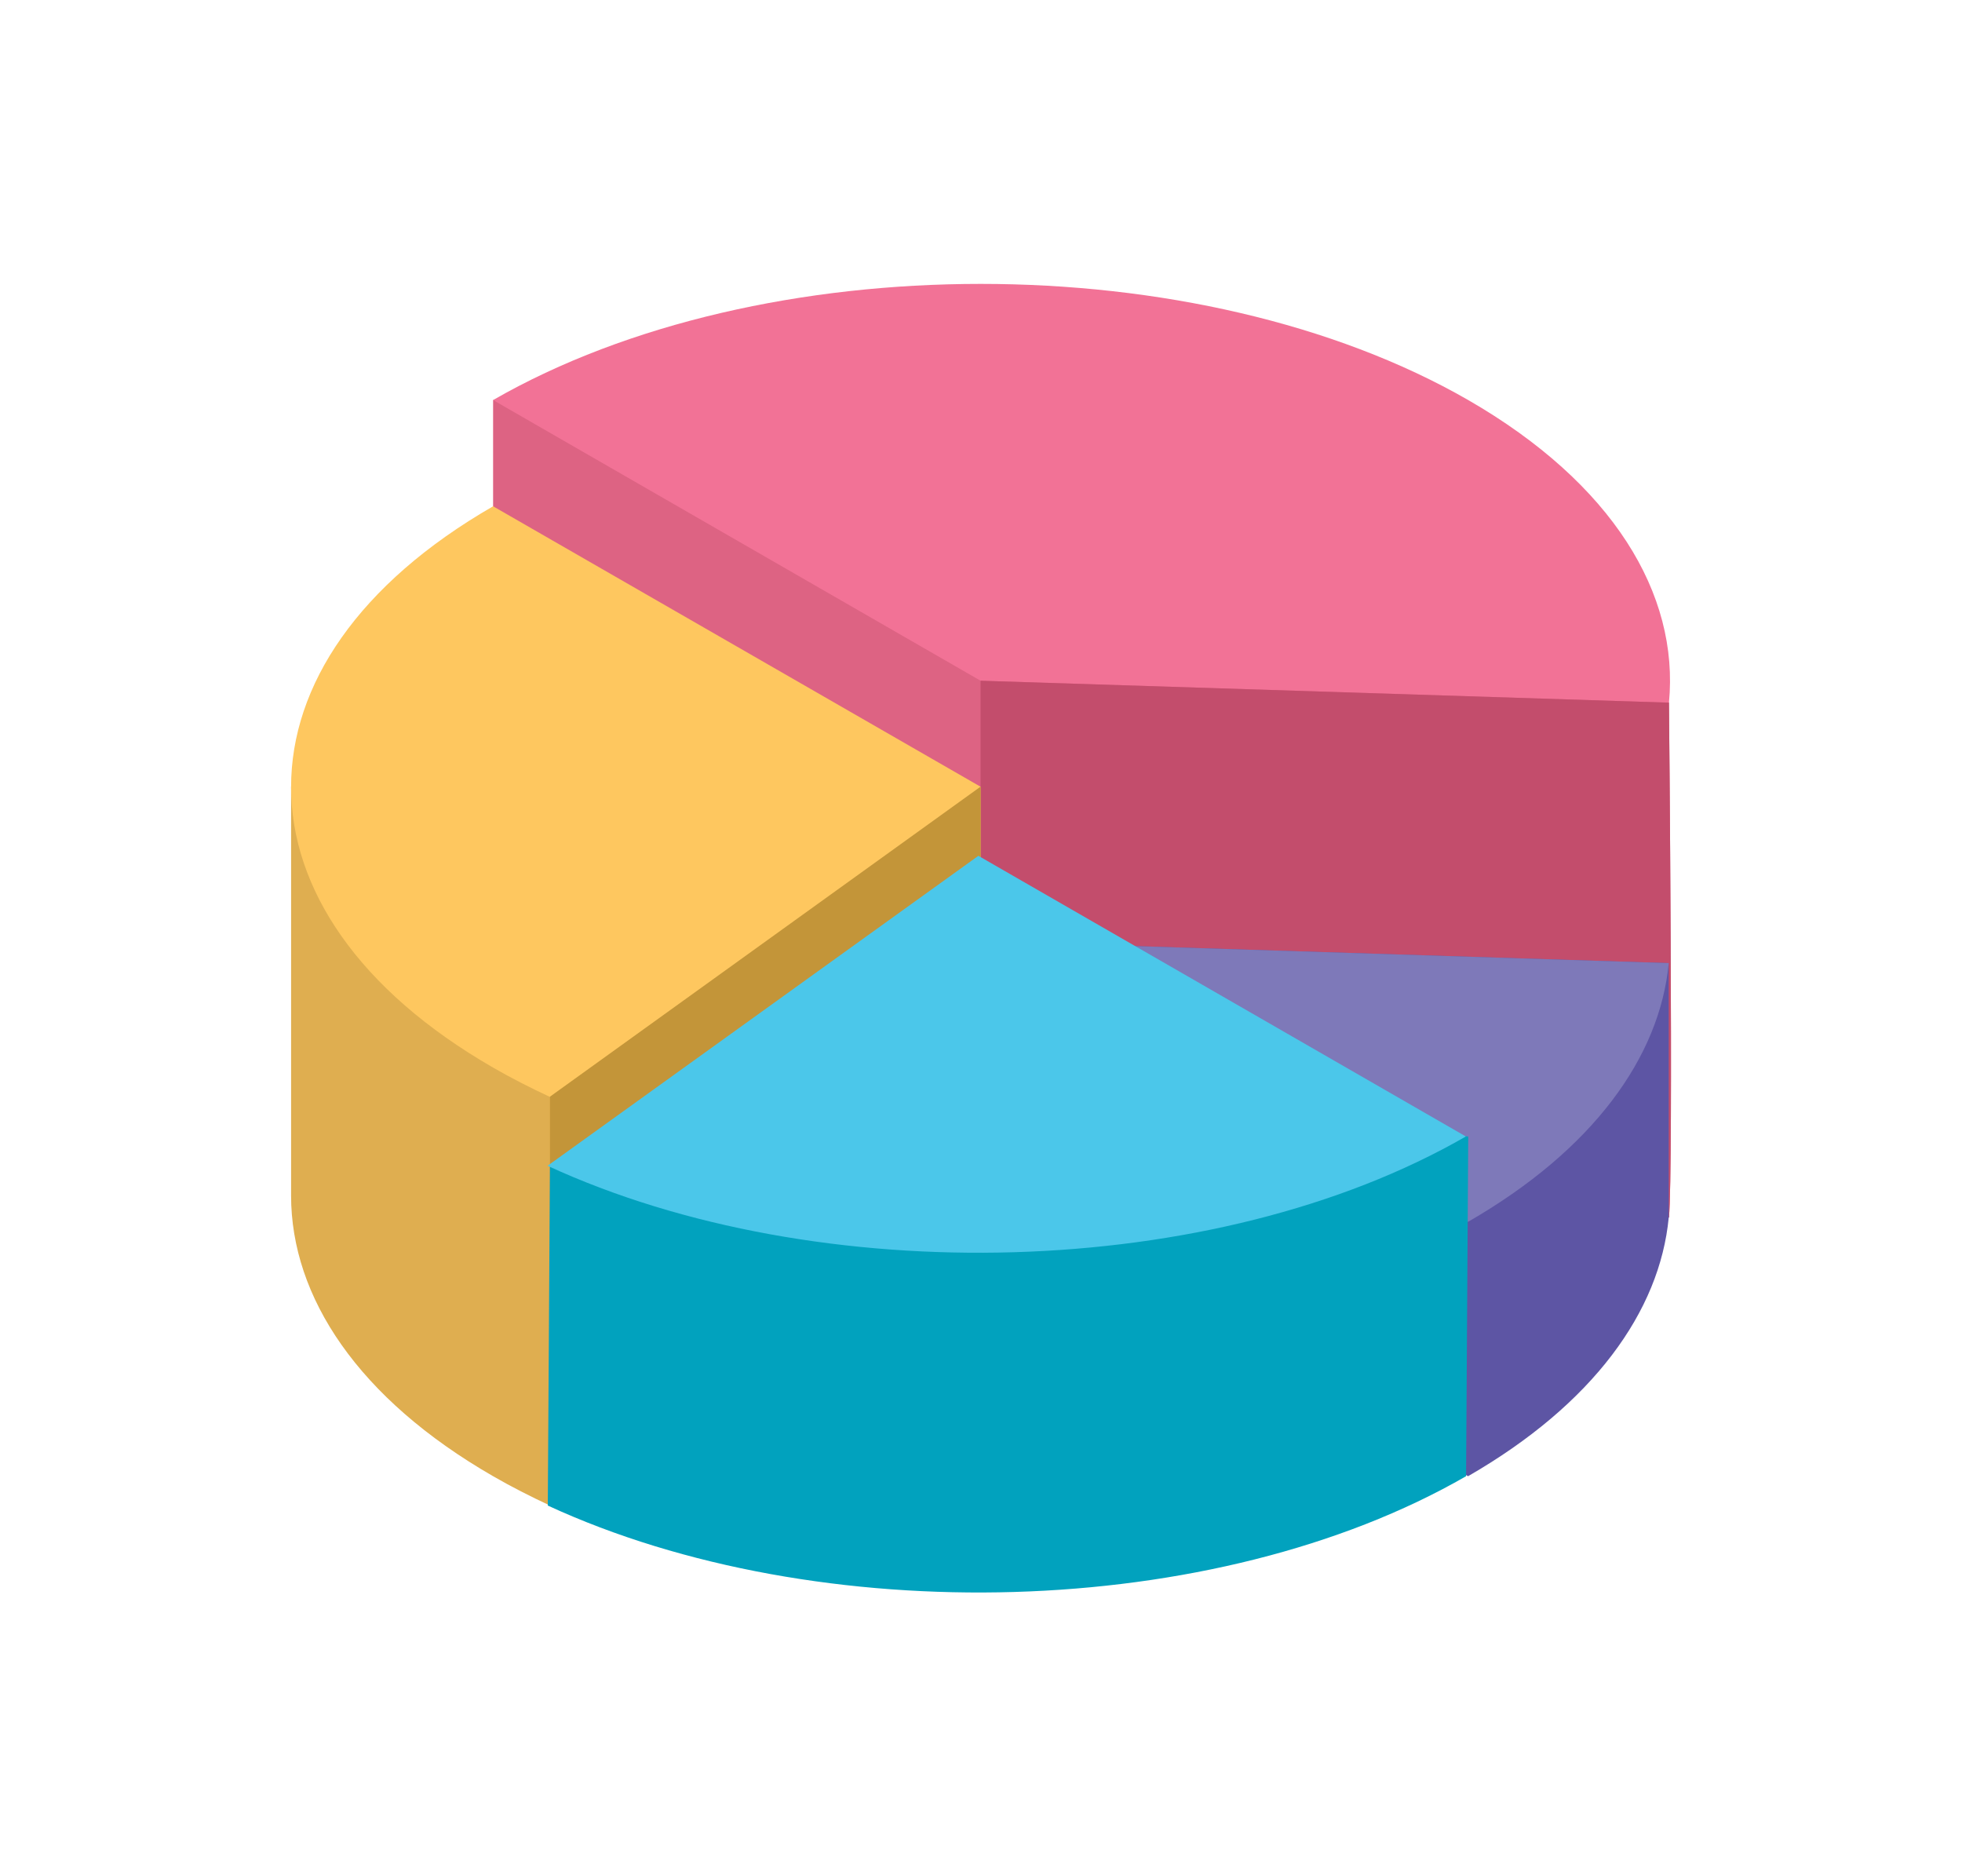 <svg width="114" height="109" viewBox="0 0 114 109" fill="none" xmlns="http://www.w3.org/2000/svg">
<g filter="url(#filter0_d_202_3183)">
<path d="M96.973 62.729C97.239 59.889 96.973 32.82 96.973 32.82C89.819 23.785 70.586 10.95 28.651 15.241V45.15L56.975 61.454L96.973 62.729Z" fill="#DD6383"/>
<path d="M96.973 32.82C97.581 26.498 93.694 20.074 85.311 15.241C69.662 6.243 44.3 6.243 28.651 15.241L56.975 31.546L96.973 32.82Z" fill="#F27296"/>
<path d="M96.973 62.729C97.239 59.889 96.973 32.82 96.973 32.82L56.975 31.546V61.454L96.973 62.729Z" fill="#C34D6C"/>
<path d="M56.975 61.454L85.299 77.759C92.554 73.582 96.441 68.193 96.96 62.729V47.951L56.975 46.677V61.454Z" fill="#5D55A4"/>
<path d="M56.975 46.677L85.299 62.981C92.554 58.804 96.441 53.416 96.96 47.951L56.975 46.677Z" fill="#7E79B9"/>
<path d="M16.913 37.704V61.454C16.913 67.36 20.826 73.254 28.651 77.759C29.701 78.365 30.816 78.933 31.955 79.463L56.975 61.454V37.704H16.913Z" fill="#DFAE50"/>
<path d="M56.975 37.704L28.651 21.412C20.826 25.917 16.913 31.811 16.913 37.717C16.913 43.623 20.826 49.516 28.651 54.021C29.701 54.627 30.816 55.195 31.955 55.725L56.975 37.704Z" fill="#FEC75F"/>
<path d="M31.955 55.712V79.463L56.975 61.454V37.704L31.955 55.712Z" fill="#C39539"/>
<path d="M31.955 59.725L31.829 79.463C47.554 86.719 70.599 86.164 85.185 77.759L85.311 58.022L56.975 56.305L31.955 59.725Z" fill="#01A2BE"/>
<path d="M56.848 41.717L31.816 59.725C47.542 66.982 70.586 66.426 85.172 58.022L56.848 41.717Z" fill="#4BC7EA"/>
</g>
<defs>
<filter id="filter0_d_202_3183" x="0.913" y="0.493" width="112.178" height="108.021" filterUnits="userSpaceOnUse" color-interpolation-filters="sRGB">
<feFlood flood-opacity="0" result="BackgroundImageFix"/>
<feColorMatrix in="SourceAlpha" type="matrix" values="0 0 0 0 0 0 0 0 0 0 0 0 0 0 0 0 0 0 127 0" result="hardAlpha"/>
<feOffset dy="8"/>
<feGaussianBlur stdDeviation="8"/>
<feComposite in2="hardAlpha" operator="out"/>
<feColorMatrix type="matrix" values="0 0 0 0 0 0 0 0 0 0 0 0 0 0 0 0 0 0 0.12 0"/>
<feBlend mode="normal" in2="BackgroundImageFix" result="effect1_dropShadow_202_3183"/>
<feBlend mode="normal" in="SourceGraphic" in2="effect1_dropShadow_202_3183" result="shape"/>
</filter>
</defs>
</svg>
